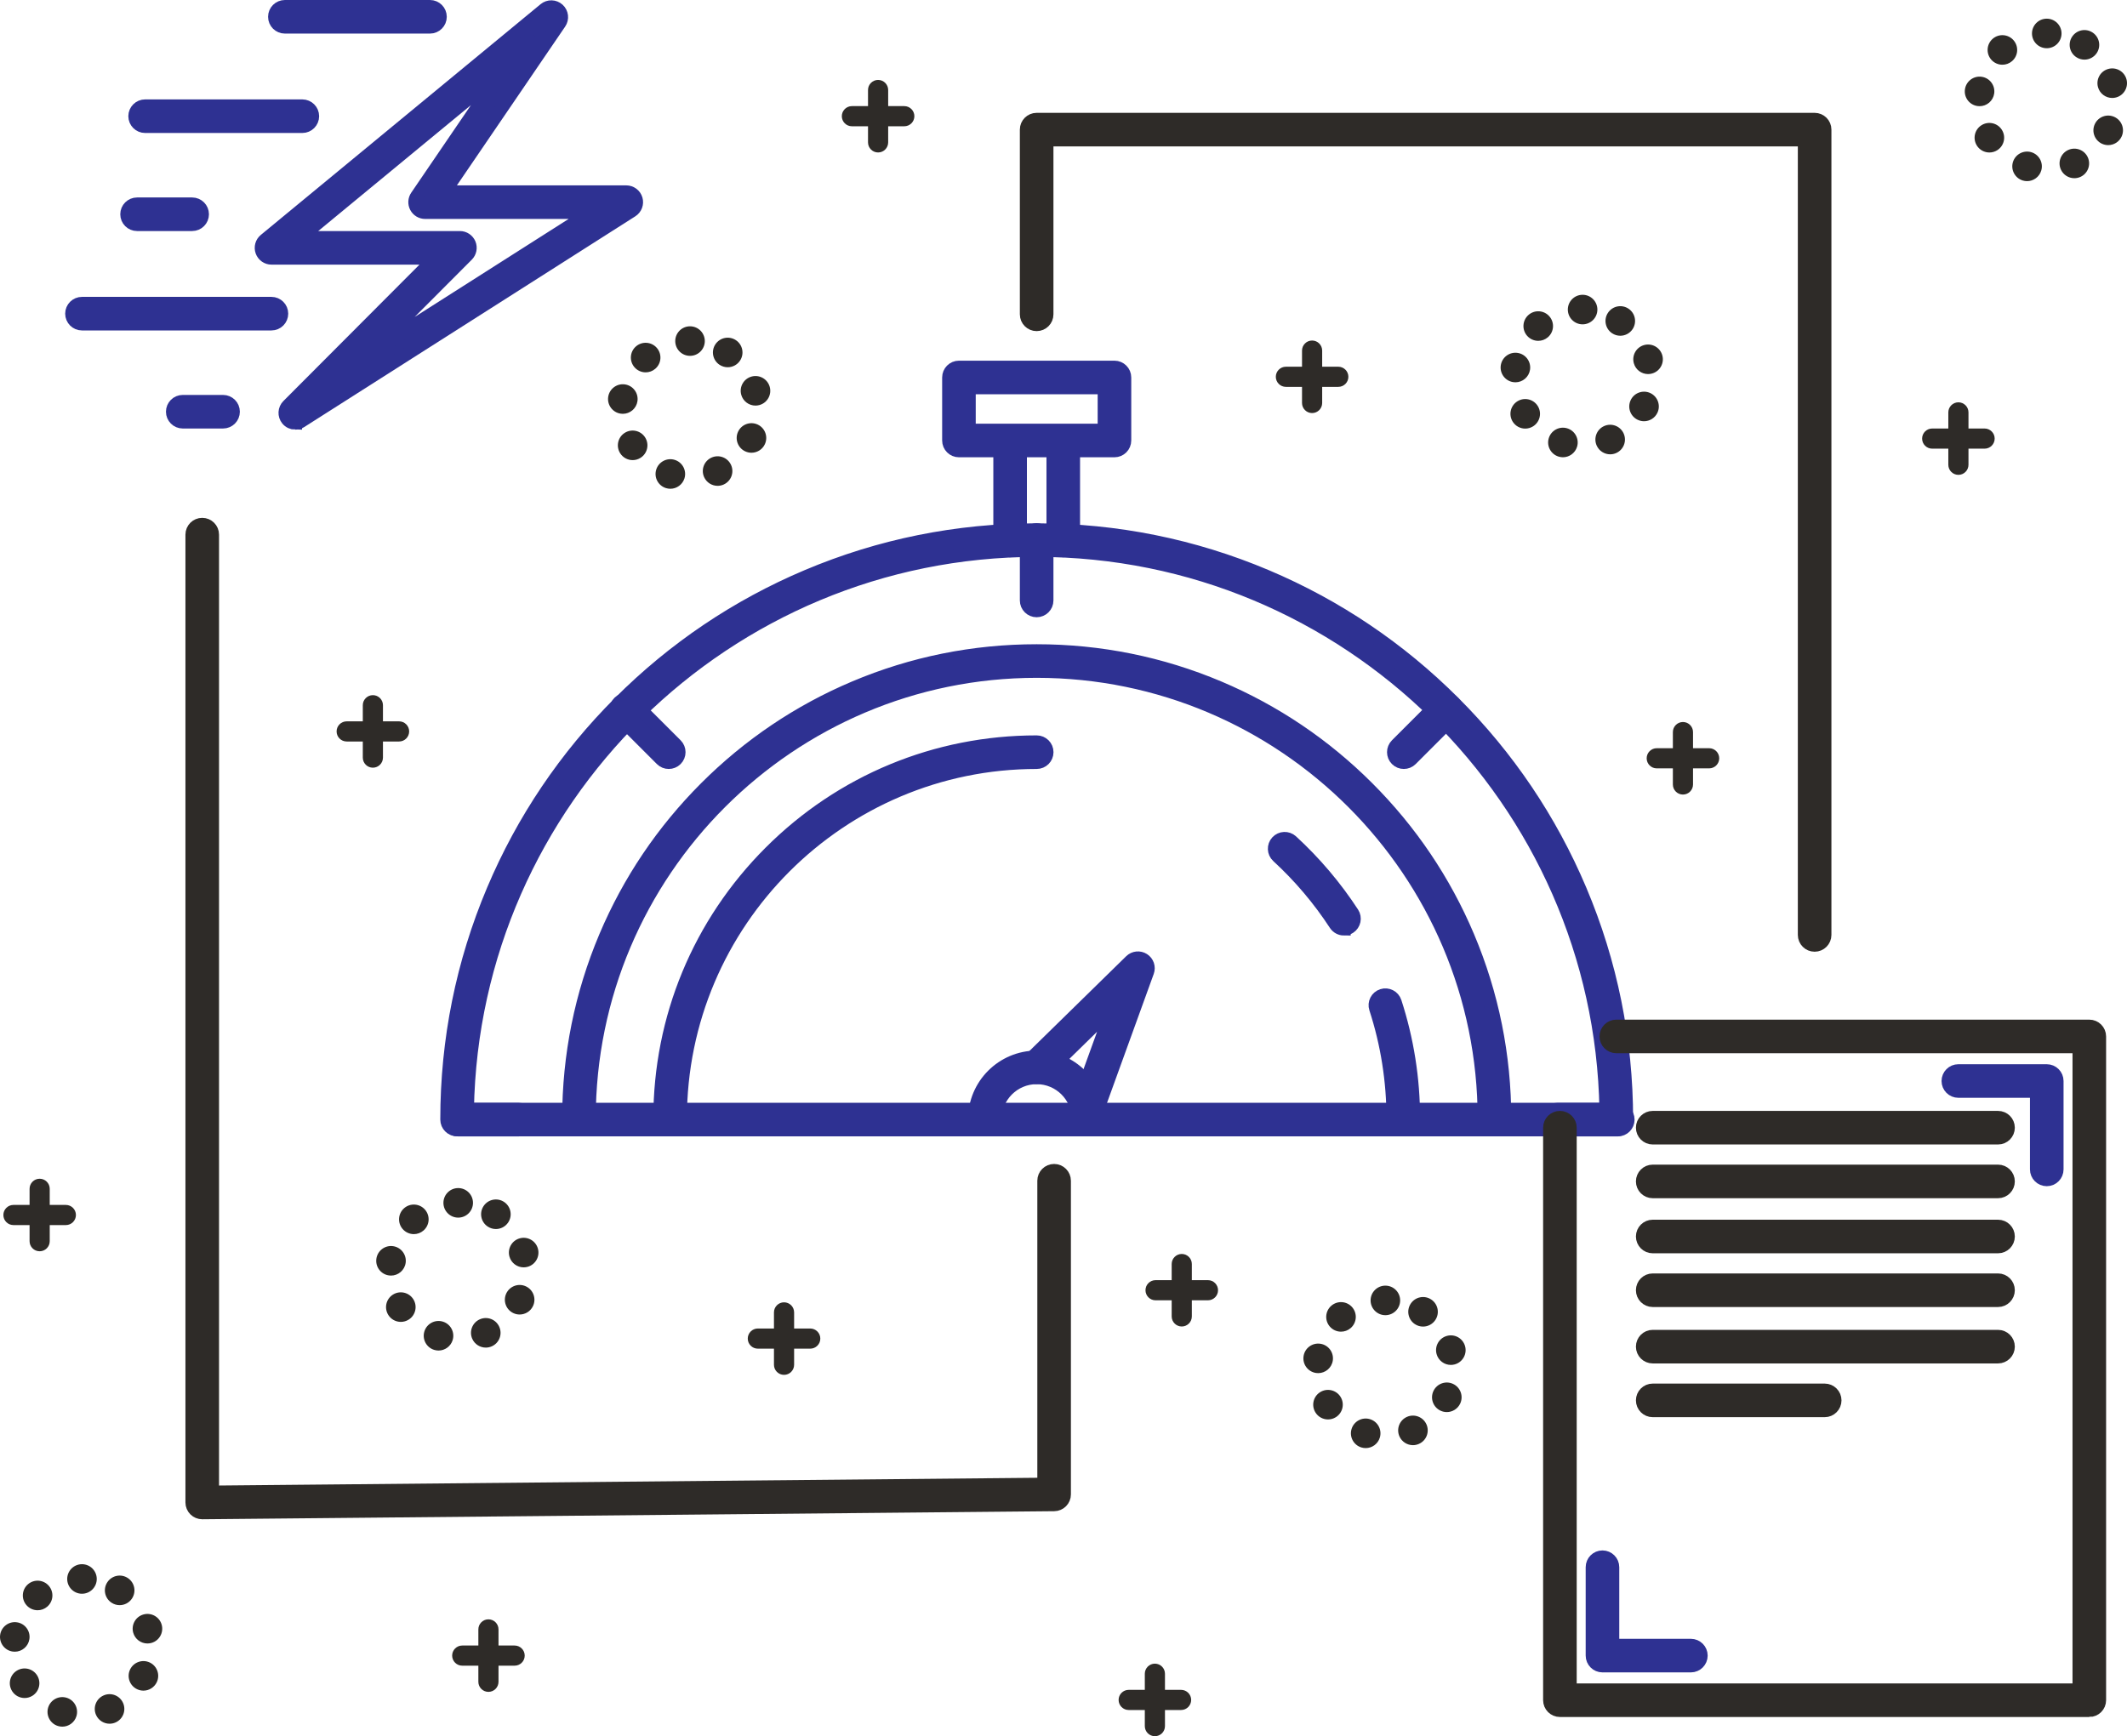 <?xml version="1.0" encoding="UTF-8"?>
<svg id="Layer_2" data-name="Layer 2" xmlns="http://www.w3.org/2000/svg" viewBox="0 0 1582.99 1292.5">
  <defs>
    <style>
      .cls-1, .cls-2 {
        fill: #2e2b28;
      }

      .cls-3 {
        fill: #2e3192;
        stroke: #2e3192;
      }

      .cls-3, .cls-2 {
        stroke-miterlimit: 10;
        stroke-width: 10px;
      }

      .cls-2 {
        stroke: #2e2b28;
      }
    </style>
  </defs>
  <g id="EFFICIENCY">
    <g>
      <g>
        <g>
          <path class="cls-3" d="m1202.92,840.95H340.18c-4.14,0-7.5-3.36-7.5-7.5,0-59.24,11.6-116.72,34.49-170.83,22.1-52.26,53.75-99.2,94.05-139.5s87.24-71.95,139.5-94.05c54.11-22.89,111.59-34.49,170.83-34.49s116.72,11.6,170.83,34.49c52.26,22.1,99.2,53.75,139.5,94.05s71.95,87.24,94.05,139.5c22.89,54.11,34.49,111.59,34.49,170.83,0,4.14-3.36,7.5-7.5,7.5Zm-855.18-15h847.61c-4.02-230.27-192.59-416.37-423.81-416.37s-419.78,186.1-423.81,416.37Z"/>
          <path class="cls-3" d="m1112.22,840.27c-4.14,0-7.5-3.36-7.5-7.5,0-183.71-149.46-333.17-333.17-333.17s-333.17,149.46-333.17,333.17c0,4.14-3.36,7.5-7.5,7.5s-7.5-3.36-7.5-7.5c0-47,9.21-92.6,27.36-135.53,17.54-41.46,42.64-78.69,74.61-110.67,31.97-31.97,69.21-57.08,110.67-74.61,42.93-18.16,88.53-27.36,135.53-27.36s92.6,9.21,135.53,27.36c41.46,17.54,78.7,42.64,110.67,74.61,31.97,31.97,57.08,69.21,74.61,110.67,18.16,42.93,27.36,88.53,27.36,135.53,0,4.14-3.36,7.5-7.5,7.5Z"/>
          <path class="cls-3" d="m1044.37,840.27c-4.14,0-7.5-3.36-7.5-7.5,0-28.07-4.36-55.71-12.96-82.15-1.28-3.94.87-8.17,4.81-9.45,3.93-1.28,8.17.87,9.45,4.81,9.09,27.94,13.7,57.14,13.7,86.79,0,4.14-3.36,7.5-7.5,7.5Z"/>
          <path class="cls-3" d="m1000.24,691.44c-2.45,0-4.85-1.2-6.29-3.4-12.12-18.59-26.57-35.64-42.93-50.68-3.05-2.8-3.25-7.55-.45-10.6,2.8-3.05,7.55-3.25,10.6-.45,17.29,15.88,32.54,33.89,45.35,53.53,2.26,3.47,1.28,8.12-2.19,10.38-1.26.82-2.68,1.22-4.09,1.22Z"/>
          <path class="cls-3" d="m498.73,840.27c-4.14,0-7.5-3.36-7.5-7.5,0-74.88,29.16-145.27,82.1-198.22,52.95-52.95,123.34-82.1,198.22-82.1,4.14,0,7.5,3.36,7.5,7.5s-3.36,7.5-7.5,7.5c-146.3,0-265.32,119.02-265.32,265.32,0,4.14-3.36,7.5-7.5,7.5Z"/>
          <path class="cls-3" d="m810.14,840.69c-4.14,0-7.5-3.36-7.5-7.5,0-17.14-13.95-31.09-31.09-31.09s-31.09,13.95-31.09,31.09c0,4.14-3.36,7.5-7.5,7.5s-7.5-3.36-7.5-7.5c0-25.41,20.67-46.09,46.09-46.09s46.09,20.67,46.09,46.09c0,4.14-3.36,7.5-7.5,7.5Z"/>
          <path class="cls-3" d="m810.13,829.82c-.85,0-1.71-.14-2.55-.45-3.89-1.41-5.91-5.71-4.5-9.61l25.57-70.6-51.86,50.79c-2.96,2.9-7.71,2.85-10.61-.11-2.9-2.96-2.85-7.71.11-10.61l75.36-73.81c2.5-2.45,6.36-2.84,9.31-.95,2.94,1.89,4.19,5.57,2.99,8.86l-36.77,101.53c-1.11,3.05-3.98,4.95-7.05,4.95Z"/>
          <g>
            <path class="cls-3" d="m1204.01,841h-45c-4.14,0-7.5-3.36-7.5-7.5s3.36-7.5,7.5-7.5h45c4.14,0,7.5,3.36,7.5,7.5s-3.36,7.5-7.5,7.5Z"/>
            <path class="cls-3" d="m386.01,841h-45c-4.14,0-7.5-3.36-7.5-7.5s3.36-7.5,7.5-7.5h45c4.14,0,7.5,3.36,7.5,7.5s-3.36,7.5-7.5,7.5Z"/>
          </g>
          <path class="cls-3" d="m771.51,454.5c-4.14,0-7.5-3.36-7.5-7.5v-45c0-4.14,3.36-7.5,7.5-7.5s7.5,3.36,7.5,7.5v45c0,4.14-3.36,7.5-7.5,7.5Z"/>
          <path class="cls-3" d="m1044.77,567.45c-1.92,0-3.84-.73-5.3-2.2-2.93-2.93-2.93-7.68,0-10.61l31.59-31.59c2.93-2.93,7.68-2.93,10.61,0,2.93,2.93,2.93,7.68,0,10.61l-31.59,31.59c-1.46,1.46-3.38,2.2-5.3,2.2Z"/>
          <path class="cls-3" d="m497.7,567.45c-1.92,0-3.84-.73-5.3-2.2l-31.59-31.59c-2.93-2.93-2.93-7.68,0-10.61,2.93-2.93,7.68-2.93,10.61,0l31.59,31.59c2.93,2.93,2.93,7.68,0,10.61-1.46,1.46-3.38,2.2-5.3,2.2Z"/>
        </g>
        <path class="cls-3" d="m791.32,409.84c-4.14,0-7.5-3.36-7.5-7.5v-72.33c0-4.14,3.36-7.5,7.5-7.5s7.5,3.36,7.5,7.5v72.33c0,4.14-3.36,7.5-7.5,7.5Z"/>
        <path class="cls-3" d="m751.77,409.84c-4.14,0-7.5-3.36-7.5-7.5v-72.33c0-4.14,3.36-7.5,7.5-7.5s7.5,3.36,7.5,7.5v72.33c0,4.14-3.36,7.5-7.5,7.5Z"/>
        <path class="cls-3" d="m829.42,335.42h-115.74c-4.14,0-7.5-3.36-7.5-7.5v-46.92c0-4.14,3.36-7.5,7.5-7.5h115.74c4.14,0,7.5,3.36,7.5,7.5v46.92c0,4.14-3.36,7.5-7.5,7.5Zm-108.24-15h100.74v-31.92h-100.74v31.92Z"/>
      </g>
      <g>
        <path class="cls-3" d="m219.77,314.85c-2.21,0-4.38-.97-5.85-2.8-2.39-2.98-2.16-7.29.54-9.99l109.75-110.05h-122.14c-3.17,0-5.99-1.99-7.06-4.96-1.07-2.98-.16-6.31,2.29-8.32L405.52,6.96c2.88-2.38,7.07-2.27,9.83.25,2.76,2.52,3.24,6.68,1.14,9.76l-85.92,126.03h135.53c3.33,0,6.27,2.2,7.2,5.4.93,3.2-.36,6.63-3.17,8.42l-246.34,156.85c-1.24.79-2.64,1.17-4.02,1.17Zm3.17-137.85h119.33c3.03,0,5.76,1.83,6.93,4.62,1.16,2.8.52,6.02-1.62,8.17l-74.51,74.72,167.29-106.52h-123.98c-2.78,0-5.33-1.54-6.63-4-1.3-2.46-1.13-5.43.43-7.73l64.23-94.22-151.47,124.94Z"/>
        <path class="cls-3" d="m320.01,20h-108c-4.14,0-7.5-3.36-7.5-7.5s3.36-7.5,7.5-7.5h108c4.14,0,7.5,3.36,7.5,7.5s-3.36,7.5-7.5,7.5Z"/>
        <path class="cls-3" d="m225.01,94h-117c-4.14,0-7.5-3.36-7.5-7.5s3.36-7.5,7.5-7.5h117c4.14,0,7.5,3.36,7.5,7.5s-3.36,7.5-7.5,7.5Z"/>
        <path class="cls-3" d="m143.01,167h-41c-4.14,0-7.5-3.36-7.5-7.5s3.36-7.5,7.5-7.5h41c4.14,0,7.5,3.36,7.5,7.5s-3.36,7.5-7.5,7.5Z"/>
        <path class="cls-3" d="m202.01,241H61.01c-4.14,0-7.5-3.36-7.5-7.5s3.36-7.5,7.5-7.5h141c4.14,0,7.5,3.36,7.5,7.5s-3.36,7.5-7.5,7.5Z"/>
        <path class="cls-3" d="m166.01,314h-30c-4.14,0-7.5-3.36-7.5-7.5s3.36-7.5,7.5-7.5h30c4.14,0,7.5,3.36,7.5,7.5s-3.36,7.5-7.5,7.5Z"/>
      </g>
      <path class="cls-2" d="m1554.94,1273.2h-394c-4.14,0-7.5-3.36-7.5-7.5v-426.2c0-4.14,3.36-7.5,7.5-7.5s7.5,3.36,7.5,7.5v418.7h379v-479.14h-344.52c-4.14,0-7.5-3.36-7.5-7.5s3.36-7.5,7.5-7.5h352.02c4.14,0,7.5,3.36,7.5,7.5v494.14c0,4.14-3.36,7.5-7.5,7.5Z"/>
      <path class="cls-3" d="m1258.41,1240h-65.79c-4.14,0-7.5-3.36-7.5-7.5v-65.8c0-4.14,3.36-7.5,7.5-7.5s7.5,3.36,7.5,7.5v58.3h58.29c4.14,0,7.5,3.36,7.5,7.5s-3.36,7.5-7.5,7.5Z"/>
      <path class="cls-3" d="m1523.27,878.05c-4.14,0-7.5-3.36-7.5-7.5v-58.3h-58.3c-4.14,0-7.5-3.36-7.5-7.5s3.36-7.5,7.5-7.5h65.8c4.14,0,7.5,3.36,7.5,7.5v65.8c0,4.14-3.36,7.5-7.5,7.5Z"/>
      <g>
        <path class="cls-2" d="m1487.01,887h-257c-4.14,0-7.5-3.36-7.5-7.5s3.36-7.5,7.5-7.5h257c4.14,0,7.5,3.36,7.5,7.5s-3.36,7.5-7.5,7.5Z"/>
        <path class="cls-2" d="m1487.01,847h-257c-4.14,0-7.5-3.36-7.5-7.5s3.36-7.5,7.5-7.5h257c4.14,0,7.5,3.36,7.5,7.5s-3.36,7.5-7.5,7.5Z"/>
        <path class="cls-2" d="m1487.01,928h-257c-4.14,0-7.5-3.36-7.5-7.5s3.36-7.5,7.5-7.5h257c4.14,0,7.5,3.36,7.5,7.5s-3.36,7.5-7.5,7.5Z"/>
        <path class="cls-2" d="m1487.01,968h-257c-4.14,0-7.5-3.36-7.5-7.5s3.36-7.5,7.5-7.5h257c4.14,0,7.5,3.36,7.5,7.5s-3.36,7.5-7.5,7.5Z"/>
        <path class="cls-2" d="m1487.01,1010h-257c-4.14,0-7.5-3.36-7.5-7.5s3.36-7.5,7.5-7.5h257c4.14,0,7.5,3.36,7.5,7.5s-3.36,7.5-7.5,7.5Z"/>
        <path class="cls-2" d="m1358.01,1050h-128c-4.14,0-7.5-3.36-7.5-7.5s3.36-7.5,7.5-7.5h128c4.14,0,7.5,3.36,7.5,7.5s-3.36,7.5-7.5,7.5Z"/>
      </g>
      <path class="cls-2" d="m150.51,1126c-1.98,0-3.87-.78-5.28-2.17-1.42-1.41-2.22-3.33-2.22-5.33V398c0-4.14,3.36-7.5,7.5-7.5s7.5,3.36,7.5,7.5v712.93l619-5.86v-226.07c0-4.14,3.36-7.5,7.5-7.5s7.5,3.36,7.5,7.5v233.5c0,4.11-3.31,7.46-7.43,7.5l-634,6h-.07Z"/>
      <path class="cls-2" d="m1350.51,703.5c-4.14,0-7.5-3.36-7.5-7.5V104h-564v130c0,4.14-3.36,7.5-7.5,7.5s-7.5-3.36-7.5-7.5V96.5c0-4.14,3.36-7.5,7.5-7.5h579c4.14,0,7.5,3.36,7.5,7.5v599.5c0,4.14-3.36,7.5-7.5,7.5Z"/>
      <path class="cls-1" d="m1505.44,134.38c-5.81-1.76-9.11-7.9-7.35-13.72h0c1.76-5.81,7.9-9.1,13.72-7.35h0c5.81,1.76,9.1,7.9,7.34,13.72h0c-1.44,4.75-5.8,7.82-10.53,7.82h0c-1.05,0-2.12-.15-3.18-.47Zm28.3-8.25c-2.47-5.55.03-12.05,5.58-14.52h0c5.55-2.47,12.06.03,14.53,5.58h0c2.46,5.55-.04,12.05-5.58,14.52h0c-1.46.65-2.98.95-4.47.95h0c-4.21,0-8.24-2.43-10.06-6.53Zm-62.46-17.72h0c-3.26-5.13-1.75-11.92,3.38-15.18h0c5.13-3.26,11.93-1.74,15.18,3.39h0c3.26,5.13,1.75,11.92-3.38,15.18h0c-1.83,1.16-3.87,1.72-5.89,1.72h0c-3.64,0-7.2-1.81-9.3-5.11Zm93.01-1.43c-5.49-2.6-7.84-9.16-5.24-14.65h0c2.6-5.49,9.16-7.84,14.65-5.24h0c5.49,2.59,7.84,9.15,5.24,14.64h0c-1.88,3.98-5.83,6.3-9.95,6.3h0c-1.58,0-3.18-.34-4.7-1.05Zm-92.63-28.05c-6.01-.88-10.17-6.47-9.28-12.48h0c.88-6.01,6.47-10.17,12.48-9.29h0c6.01.88,10.16,6.47,9.28,12.48h0c-.8,5.47-5.5,9.41-10.87,9.41h0c-.53,0-1.07-.04-1.61-.12Zm89.73-14.07h0c-1.62-5.86,1.81-11.92,7.66-13.54h0c5.86-1.62,11.92,1.81,13.54,7.66h0c1.62,5.86-1.81,11.92-7.66,13.54h0c-.99.28-1.97.41-2.95.4h0c-4.82,0-9.24-3.19-10.59-8.06Zm-79.47-20.49c-3.96-4.6-3.46-11.55,1.14-15.52h0c4.6-3.97,11.55-3.46,15.51,1.14h0c3.98,4.6,3.47,11.54-1.13,15.51h0c-2.08,1.8-4.64,2.68-7.19,2.68h0c-3.08,0-6.15-1.29-8.33-3.81Zm63.29-1.84c-5.06-3.37-6.42-10.2-3.04-15.25h0c3.37-5.06,10.2-6.42,15.25-3.04h0c5.05,3.38,6.42,10.21,3.04,15.26h0c-2.12,3.17-5.61,4.89-9.16,4.89h0c-2.1,0-4.22-.6-6.09-1.86Zm-32.94-17.63c0-6.07,4.93-11,11-11h0c6.08,0,11,4.93,11,11h0c0,6.08-4.92,11-11,11h0c-6.07,0-11-4.92-11-11Z"/>
      <path class="cls-1" d="m1160,339.92c-5.82-1.75-9.11-7.89-7.35-13.71h0c1.76-5.82,7.9-9.1,13.71-7.35h0c5.82,1.76,9.11,7.9,7.35,13.72h0c-1.44,4.75-5.8,7.82-10.53,7.82h0c-1.05,0-2.12-.16-3.18-.48Zm28.3-8.24c-2.47-5.55.03-12.05,5.58-14.52h0c5.55-2.47,12.05.03,14.52,5.58h0c2.47,5.55-.03,12.05-5.58,14.52h0c-1.45.65-2.97.95-4.46.95h0c-4.22,0-8.24-2.43-10.06-6.53Zm-62.46-17.72c-3.26-5.13-1.74-11.92,3.39-15.18h0c5.13-3.26,11.92-1.74,15.18,3.39h0c3.26,5.12,1.74,11.92-3.39,15.18h0c-1.83,1.16-3.87,1.72-5.88,1.72h0c-3.64,0-7.2-1.81-9.3-5.11Zm93.01-1.44c-5.49-2.59-7.84-9.15-5.24-14.64h0c2.59-5.49,9.15-7.84,14.64-5.25h0c5.49,2.6,7.84,9.16,5.25,14.65h0c-1.88,3.98-5.83,6.3-9.95,6.3h0c-1.58,0-3.18-.34-4.7-1.06Zm-92.63-28.04c-6.01-.88-10.17-6.47-9.29-12.48h0c.88-6.01,6.47-10.17,12.49-9.29h0c6.01.88,10.16,6.47,9.28,12.48h0c-.8,5.47-5.5,9.41-10.87,9.41h0c-.53,0-1.07-.04-1.61-.12Zm89.73-14.07h0c-1.63-5.86,1.8-11.92,7.66-13.54h0c5.85-1.62,11.91,1.81,13.54,7.66h0c1.62,5.86-1.81,11.92-7.67,13.54h0c-.98.27-1.97.4-2.94.4h0c-4.82,0-9.25-3.19-10.59-8.06Zm-79.47-20.49c-3.97-4.6-3.46-11.55,1.14-15.52h0c4.6-3.97,11.54-3.46,15.51,1.14h0c3.97,4.59,3.47,11.54-1.13,15.51h0c-2.08,1.8-4.64,2.68-7.19,2.68h0c-3.09,0-6.15-1.3-8.33-3.81Zm63.28-1.84c-5.05-3.37-6.41-10.2-3.04-15.25h0c3.38-5.06,10.21-6.42,15.26-3.04h0c5.05,3.37,6.41,10.2,3.04,15.26h0c-2.12,3.17-5.61,4.89-9.16,4.89h0c-2.1,0-4.22-.6-6.1-1.86Zm-32.93-17.63c0-6.07,4.92-11,11-11h0c6.07,0,11,4.93,11,11h0c0,6.08-4.93,11-11,11h0c-6.08,0-11-4.92-11-11Z"/>
      <path class="cls-1" d="m495.7,363.38c-5.81-1.75-9.1-7.89-7.34-13.71h0c1.76-5.82,7.9-9.1,13.71-7.35h0c5.82,1.76,9.11,7.9,7.35,13.72h0c-1.44,4.75-5.81,7.82-10.53,7.82h0c-1.05,0-2.12-.16-3.19-.48Zm28.31-8.24c-2.47-5.55.03-12.05,5.58-14.52h0c5.55-2.47,12.05.03,14.52,5.58h0c2.47,5.55-.03,12.05-5.58,14.52h0c-1.45.65-2.97.95-4.46.95h0c-4.22,0-8.24-2.43-10.06-6.53Zm-62.46-17.72c-3.26-5.13-1.74-11.93,3.39-15.18h0c5.13-3.26,11.92-1.74,15.18,3.39h0c3.26,5.12,1.74,11.92-3.39,15.18h0c-1.83,1.16-3.87,1.72-5.88,1.72h0c-3.64,0-7.21-1.81-9.3-5.11Zm93.01-1.44c-5.49-2.59-7.84-9.15-5.24-14.64h0c2.59-5.49,9.15-7.84,14.64-5.25h0c5.49,2.6,7.84,9.16,5.25,14.65h0c-1.87,3.97-5.83,6.3-9.95,6.3h0c-1.57,0-3.17-.34-4.69-1.06Zm-92.63-28.04c-6.01-.88-10.17-6.47-9.29-12.48h0c.88-6.01,6.47-10.17,12.48-9.29h0c6.01.88,10.17,6.47,9.29,12.48h0c-.8,5.47-5.5,9.41-10.87,9.41h0c-.53,0-1.07-.04-1.61-.12Zm89.72-14.07c-1.62-5.86,1.81-11.92,7.67-13.54h0c5.85-1.62,11.91,1.81,13.54,7.66h0c1.62,5.86-1.81,11.92-7.67,13.54h0c-.98.27-1.97.4-2.94.4h0c-4.82,0-9.25-3.19-10.6-8.06Zm-79.46-20.5c-3.97-4.59-3.47-11.54,1.13-15.51h0c4.6-3.97,11.55-3.46,15.52,1.14h0c3.97,4.59,3.46,11.54-1.14,15.51h0c-2.08,1.8-4.64,2.68-7.18,2.68h0c-3.09,0-6.16-1.3-8.33-3.82Zm63.28-1.83h0c-5.05-3.37-6.41-10.2-3.04-15.25h0c3.38-5.06,10.21-6.42,15.26-3.04h0c5.05,3.37,6.41,10.2,3.04,15.25h0c-2.13,3.18-5.61,4.89-9.16,4.89h0c-2.1,0-4.22-.6-6.1-1.85Zm-32.93-17.63c0-6.08,4.92-11,11-11h0c6.07,0,11,4.92,11,11h0c0,6.08-4.93,11-11,11h0c-6.08,0-11-4.92-11-11Z"/>
      <path class="cls-1" d="m1013.21,1077.55c-5.81-1.76-9.1-7.9-7.34-13.71h0c1.75-5.82,7.89-9.11,13.71-7.35h0c5.81,1.76,9.1,7.9,7.34,13.71h0c-1.43,4.76-5.8,7.82-10.52,7.82h0c-1.06,0-2.13-.15-3.19-.47Zm28.3-8.25c-2.46-5.55.03-12.05,5.59-14.52h-.01c5.55-2.47,12.06.03,14.53,5.58h0c2.46,5.55-.03,12.06-5.58,14.52h0c-1.46.65-2.97.96-4.47.96h0c-4.21,0-8.23-2.44-10.06-6.54Zm-62.45-17.71c-3.26-5.13-1.75-11.93,3.38-15.18h0c5.13-3.26,11.93-1.74,15.19,3.38h0c3.25,5.13,1.74,11.93-3.39,15.19h0c-1.83,1.16-3.87,1.71-5.89,1.71h0c-3.64,0-7.2-1.8-9.29-5.1Zm93-1.44c-5.49-2.6-7.83-9.15-5.24-14.65h0c2.6-5.49,9.15-7.84,14.65-5.24h0c5.49,2.6,7.84,9.15,5.24,14.65h0c-1.88,3.97-5.83,6.3-9.95,6.3h0c-1.58,0-3.18-.34-4.7-1.06Zm-92.63-28.05c-6.01-.88-10.17-6.46-9.28-12.48h0c.88-6.01,6.47-10.16,12.48-9.28h0c6.01.88,10.17,6.47,9.29,12.48h0c-.81,5.47-5.51,9.4-10.87,9.4h0c-.54,0-1.08-.04-1.62-.12Zm89.73-14.07c-1.62-5.85,1.81-11.91,7.66-13.53h0c5.86-1.63,11.92,1.8,13.54,7.66h0c1.62,5.85-1.81,11.91-7.66,13.54h0c-.98.27-1.97.4-2.94.4h0c-4.83,0-9.25-3.2-10.6-8.07Zm-79.47-20.49c-3.97-4.6-3.46-11.54,1.14-15.51h0c4.6-3.97,11.54-3.47,15.52,1.13h0c3.97,4.6,3.46,11.55-1.14,15.52h0c-2.08,1.79-4.64,2.67-7.19,2.67h0c-3.08,0-6.15-1.29-8.33-3.81Zm63.28-1.83c-5.05-3.38-6.41-10.21-3.03-15.26h0c3.37-5.05,10.2-6.41,15.25-3.03h0c5.05,3.37,6.41,10.2,3.03,15.25h0c-2.12,3.18-5.6,4.89-9.16,4.89h0c-2.1,0-4.22-.6-6.1-1.85Zm-32.93-17.63c0-6.08,4.93-11,11-11h0c6.08,0,11,4.92,11,11h0c0,6.07-4.92,11-11,11h0c-6.07,0-11-4.93-11-11Z"/>
      <path class="cls-1" d="m43.18,1284.92c-5.82-1.75-9.1-7.89-7.35-13.71h0c1.76-5.81,7.9-9.1,13.72-7.34h0c5.81,1.75,9.1,7.89,7.34,13.71h0c-1.43,4.75-5.8,7.82-10.52,7.82h0c-1.06,0-2.13-.16-3.19-.48Zm28.3-8.24c-2.47-5.55.03-12.05,5.59-14.52h0c5.55-2.47,12.05.03,14.52,5.58h0c2.46,5.55-.03,12.05-5.58,14.52h0c-1.46.65-2.98.95-4.47.95h0c-4.21,0-8.23-2.43-10.06-6.53Zm-62.46-17.72h0c-3.26-5.13-1.75-11.92,3.38-15.18h0c5.13-3.26,11.93-1.74,15.19,3.39h0c3.26,5.13,1.74,11.92-3.39,15.18h0c-1.83,1.16-3.87,1.72-5.89,1.72h0c-3.64,0-7.2-1.81-9.3-5.11Zm93.02-1.44c-5.5-2.59-7.84-9.15-5.25-14.64h0c2.6-5.49,9.16-7.84,14.65-5.25h0c5.49,2.6,7.84,9.16,5.24,14.65h0c-1.88,3.97-5.83,6.3-9.95,6.3h0c-1.57,0-3.17-.34-4.69-1.06Zm-92.64-28.04c-6.01-.88-10.16-6.47-9.28-12.48H.12c.88-6.01,6.47-10.17,12.48-9.29h0c6.01.88,10.17,6.47,9.28,12.48h0c-.8,5.47-5.5,9.41-10.86,9.41h0c-.54,0-1.07-.04-1.62-.12Zm89.73-14.07c-1.62-5.86,1.81-11.92,7.66-13.54h0c5.86-1.62,11.92,1.81,13.54,7.66h0c1.62,5.86-1.81,11.92-7.66,13.54h0c-.98.27-1.97.4-2.95.4h0c-4.82,0-9.24-3.19-10.59-8.06Zm-79.46-20.49c-3.97-4.6-3.47-11.55,1.13-15.52h0c4.6-3.97,11.55-3.46,15.52,1.14h0c3.97,4.6,3.46,11.54-1.14,15.51h0c-2.08,1.8-4.64,2.68-7.18,2.68h0c-3.09,0-6.16-1.3-8.33-3.81Zm63.27-1.84c-5.05-3.37-6.41-10.2-3.03-15.25h0c3.37-5.06,10.21-6.42,15.26-3.04h0c5.05,3.37,6.41,10.2,3.03,15.25h0c-2.12,3.18-5.6,4.9-9.16,4.9h0c-2.1,0-4.22-.6-6.1-1.86Zm-32.93-17.63c0-6.07,4.93-11,11-11h0c6.08,0,11,4.93,11,11h0c0,6.08-4.92,11-11,11h0c-6.07,0-11-4.92-11-11Z"/>
      <path class="cls-1" d="m323.18,1004.92h0c-5.82-1.75-9.11-7.89-7.35-13.71h0c1.76-5.81,7.9-9.1,13.72-7.35h0c5.81,1.76,9.1,7.9,7.34,13.72h0c-1.43,4.75-5.8,7.82-10.52,7.82h0c-1.06,0-2.13-.16-3.19-.48Zm28.3-8.24c-2.47-5.55.03-12.05,5.59-14.52h0c5.55-2.47,12.05.03,14.51,5.58h0c2.47,5.55-.02,12.05-5.57,14.52h0c-1.46.65-2.98.95-4.47.95h0c-4.21,0-8.23-2.43-10.06-6.53Zm-62.46-17.72h0c-3.26-5.13-1.74-11.92,3.38-15.18h0c5.13-3.26,11.93-1.74,15.19,3.39h0c3.25,5.12,1.74,11.92-3.39,15.18h0c-1.83,1.16-3.87,1.72-5.89,1.72h0c-3.64,0-7.2-1.81-9.3-5.11Zm93.02-1.43c-5.5-2.6-7.84-9.16-5.25-14.65h0c2.6-5.49,9.16-7.84,14.65-5.24h0c5.49,2.59,7.84,9.15,5.24,14.64h0c-1.88,3.98-5.83,6.3-9.95,6.3h0c-1.58,0-3.18-.34-4.69-1.05Zm-92.64-28.05c-6.01-.88-10.17-6.47-9.28-12.48h0c.88-6.02,6.47-10.17,12.48-9.29h0c6.01.88,10.17,6.47,9.29,12.48h0c-.81,5.47-5.51,9.41-10.87,9.41h0c-.54,0-1.07-.04-1.62-.12Zm89.73-14.07c-1.62-5.86,1.81-11.92,7.67-13.54h0c5.85-1.62,11.91,1.81,13.53,7.66h0c1.62,5.86-1.81,11.92-7.66,13.54h0c-.98.27-1.97.4-2.94.4h0c-4.83,0-9.25-3.19-10.6-8.06Zm-79.47-20.49c-3.97-4.6-3.46-11.55,1.14-15.52h0c4.6-3.97,11.55-3.46,15.52,1.14h0c3.97,4.59,3.46,11.54-1.14,15.51h0c-2.08,1.8-4.64,2.68-7.19,2.68h0c-3.08,0-6.15-1.3-8.33-3.81Zm63.28-1.84c-5.05-3.37-6.41-10.2-3.03-15.25h0c3.37-5.06,10.21-6.41,15.26-3.04h0c5.05,3.37,6.41,10.2,3.03,15.26h0c-2.12,3.17-5.6,4.89-9.16,4.89h0c-2.1,0-4.22-.6-6.1-1.86Zm-32.93-17.63c0-6.08,4.93-11,11-11h0c6.08,0,11,4.92,11,11h0c0,6.08-4.92,11-11,11h0c-6.07,0-11-4.92-11-11Z"/>
      <g>
        <path class="cls-1" d="m1457.51,353.5c-4.14,0-7.5-3.36-7.5-7.5v-39c0-4.14,3.36-7.5,7.5-7.5s7.5,3.36,7.5,7.5v39c0,4.14-3.36,7.5-7.5,7.5Z"/>
        <path class="cls-1" d="m1477.01,334h-39c-4.14,0-7.5-3.36-7.5-7.5s3.36-7.5,7.5-7.5h39c4.14,0,7.5,3.36,7.5,7.5s-3.36,7.5-7.5,7.5Z"/>
      </g>
      <g>
        <path class="cls-1" d="m653.51,113.5c-4.14,0-7.5-3.36-7.5-7.5v-39c0-4.14,3.36-7.5,7.5-7.5s7.5,3.36,7.5,7.5v39c0,4.14-3.36,7.5-7.5,7.5Z"/>
        <path class="cls-1" d="m673.01,94h-39c-4.14,0-7.5-3.36-7.5-7.5s3.36-7.5,7.5-7.5h39c4.14,0,7.5,3.36,7.5,7.5s-3.36,7.5-7.5,7.5Z"/>
      </g>
      <g>
        <path class="cls-1" d="m277.51,571.5c-4.14,0-7.5-3.36-7.5-7.5v-39c0-4.14,3.36-7.5,7.5-7.5s7.5,3.36,7.5,7.5v39c0,4.14-3.36,7.5-7.5,7.5Z"/>
        <path class="cls-1" d="m297.01,552h-39c-4.14,0-7.5-3.36-7.5-7.5s3.36-7.5,7.5-7.5h39c4.14,0,7.5,3.36,7.5,7.5s-3.36,7.5-7.5,7.5Z"/>
      </g>
      <g>
        <path class="cls-1" d="m976.51,307.5c-4.14,0-7.5-3.36-7.5-7.5v-39c0-4.14,3.36-7.5,7.5-7.5s7.5,3.36,7.5,7.5v39c0,4.14-3.36,7.5-7.5,7.5Z"/>
        <path class="cls-1" d="m996.01,288h-39c-4.14,0-7.5-3.36-7.5-7.5s3.36-7.5,7.5-7.5h39c4.14,0,7.5,3.36,7.5,7.5s-3.36,7.5-7.5,7.5Z"/>
      </g>
      <g>
        <path class="cls-1" d="m1252.51,591.5c-4.14,0-7.5-3.36-7.5-7.5v-39c0-4.14,3.36-7.5,7.5-7.5s7.5,3.36,7.5,7.5v39c0,4.14-3.36,7.5-7.5,7.5Z"/>
        <path class="cls-1" d="m1272.01,572h-39c-4.14,0-7.5-3.36-7.5-7.5s3.36-7.5,7.5-7.5h39c4.14,0,7.5,3.36,7.5,7.5s-3.36,7.5-7.5,7.5Z"/>
      </g>
      <g>
        <path class="cls-1" d="m879.51,987.5c-4.14,0-7.5-3.36-7.5-7.5v-39c0-4.14,3.36-7.5,7.5-7.5s7.5,3.36,7.5,7.5v39c0,4.14-3.36,7.5-7.5,7.5Z"/>
        <path class="cls-1" d="m899.01,968h-39c-4.14,0-7.5-3.36-7.5-7.5s3.36-7.5,7.5-7.5h39c4.14,0,7.5,3.36,7.5,7.5s-3.36,7.5-7.5,7.5Z"/>
      </g>
      <g>
        <path class="cls-1" d="m859.51,1292.5c-4.14,0-7.5-3.36-7.5-7.5v-39c0-4.14,3.36-7.5,7.5-7.5s7.5,3.36,7.5,7.5v39c0,4.14-3.36,7.5-7.5,7.5Z"/>
        <path class="cls-1" d="m879.01,1273h-39c-4.14,0-7.5-3.36-7.5-7.5s3.36-7.5,7.5-7.5h39c4.14,0,7.5,3.36,7.5,7.5s-3.36,7.5-7.5,7.5Z"/>
      </g>
      <g>
        <path class="cls-1" d="m29.51,931.5c-4.14,0-7.5-3.36-7.5-7.5v-39c0-4.14,3.36-7.5,7.5-7.5s7.5,3.36,7.5,7.5v39c0,4.14-3.36,7.5-7.5,7.5Z"/>
        <path class="cls-1" d="m49.01,912H10.01c-4.14,0-7.5-3.36-7.5-7.5s3.36-7.5,7.5-7.5h39c4.14,0,7.5,3.36,7.5,7.5s-3.36,7.5-7.5,7.5Z"/>
      </g>
      <g>
        <path class="cls-1" d="m583.51,1023.5c-4.14,0-7.5-3.36-7.5-7.5v-39c0-4.14,3.36-7.5,7.5-7.5s7.5,3.36,7.5,7.5v39c0,4.14-3.36,7.5-7.5,7.5Z"/>
        <path class="cls-1" d="m603.01,1004h-39c-4.14,0-7.5-3.36-7.5-7.5s3.36-7.5,7.5-7.5h39c4.14,0,7.5,3.36,7.5,7.5s-3.36,7.5-7.5,7.5Z"/>
      </g>
      <g>
        <path class="cls-1" d="m363.51,1259.5c-4.14,0-7.5-3.36-7.5-7.5v-39c0-4.14,3.36-7.5,7.5-7.5s7.5,3.36,7.5,7.5v39c0,4.14-3.36,7.5-7.5,7.5Z"/>
        <path class="cls-1" d="m383.01,1240h-39c-4.14,0-7.5-3.36-7.5-7.5s3.36-7.5,7.5-7.5h39c4.14,0,7.5,3.36,7.5,7.5s-3.36,7.5-7.5,7.5Z"/>
      </g>
    </g>
  </g>
</svg>